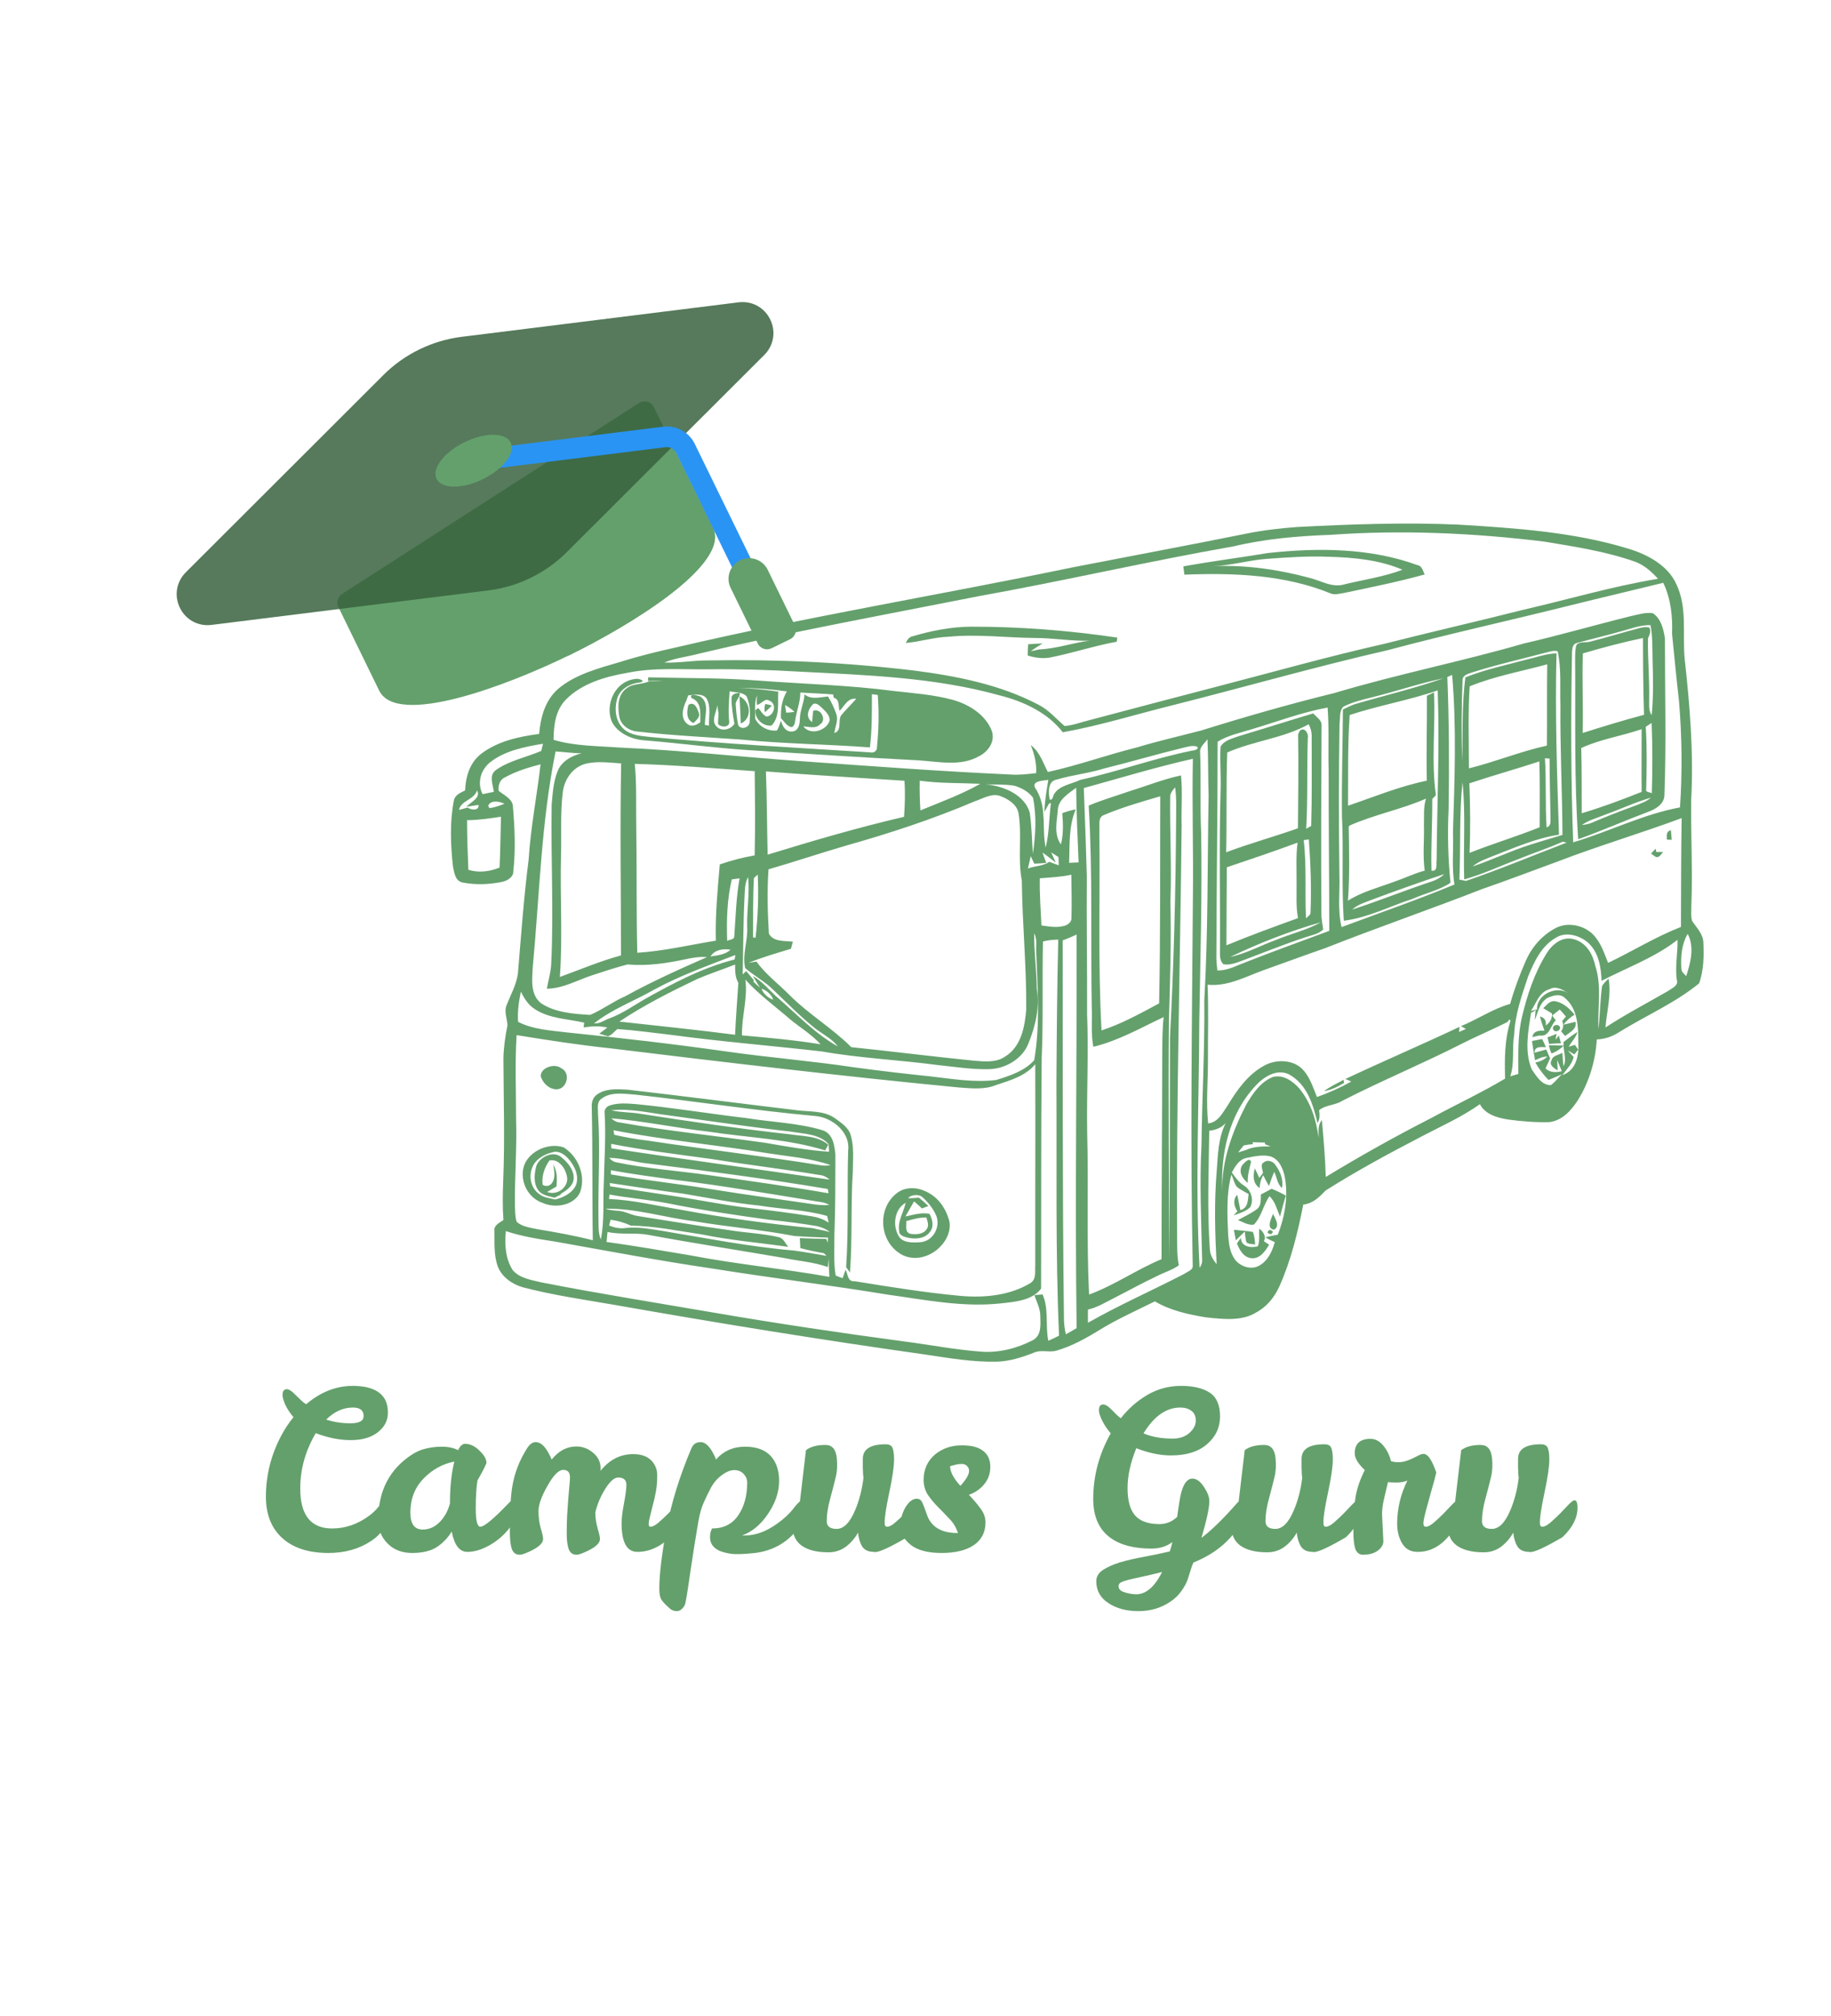 <svg width="268" height="295" viewBox="0 0 268 295" fill="none" xmlns="http://www.w3.org/2000/svg">
<path d="M213.463 76.77C205.585 76.426 197.696 76.713 189.83 77.121C187.365 77.306 184.905 77.587 182.492 78.076C173.99 79.79 165.458 81.375 156.941 83.035C137.632 87.053 118.119 90.244 98.932 94.745C96.178 95.352 93.444 96.023 90.766 96.87C87.624 97.791 84.274 98.665 81.776 100.736C79.758 102.453 79.123 104.99 78.912 107.403C75.927 107.78 72.812 108.489 70.451 110.29C68.736 111.61 68.152 113.698 68.079 115.668C67.395 116.002 66.589 116.346 66.435 117.122C65.817 120.317 65.946 123.586 66.301 126.804C66.49 127.675 66.612 129 67.816 129.162C69.653 129.51 71.581 129.429 73.407 129.071C74.22 128.916 75.143 128.386 75.129 127.54C75.484 124.402 75.347 121.238 75.081 118.1C75.081 116.926 73.817 116.403 72.989 115.732C72.901 114.99 73.1 114.123 73.898 113.765C75.509 112.871 77.319 112.311 79.123 111.849C78.572 116.508 77.671 121.133 77.372 125.823C76.665 131.325 76.278 136.861 75.812 142.387C75.624 144.044 74.752 145.535 74.153 147.087C73.739 148.065 74.26 149.08 74.271 150.072C73.954 151.651 73.72 153.25 73.684 154.859C73.703 160.814 73.902 166.768 73.655 172.719C73.58 174.659 73.544 176.599 73.684 178.535C73.111 178.94 72.265 179.298 72.369 180.097C72.405 181.862 72.246 183.704 72.886 185.397C73.477 186.855 74.922 187.924 76.522 188.376C80.948 189.54 85.504 190.184 90.023 190.964C105.127 193.629 120.277 196.082 135.482 198.227C138.91 198.74 142.358 199.337 145.846 199.266C147.759 199.226 149.574 198.629 151.314 197.954C152.367 197.455 153.572 197.967 154.662 197.64C156.927 196.976 158.974 195.832 160.932 194.624C163.511 193.039 166.312 191.787 169.039 190.437C171.274 191.773 173.931 192.357 176.525 192.779C179 193.035 181.793 193.393 183.962 192.006C185.507 191.153 186.575 189.753 187.255 188.255C188.98 184.416 189.948 180.344 190.757 176.275C192.206 176.113 193.129 175.152 194.024 174.217C198.59 171.329 203.383 168.745 208.212 166.235C211.054 164.751 214.021 163.421 216.614 161.579C217.346 163.064 219.201 163.604 220.83 163.84C222.8 164.103 224.795 164.262 226.783 164.208C228.741 163.965 230.045 162.396 230.984 160.949C232.639 158.253 233.537 155.186 233.718 152.106C234.915 152.066 236.031 151.668 236.995 151.034C240.886 148.628 245.195 146.776 248.708 143.888C249.359 141.999 249.421 139.941 249.322 137.968C249.303 136.716 248.357 135.782 247.677 134.783C247.456 134.071 247.567 133.309 247.556 132.576C247.77 127.401 247.467 122.223 247.537 117.044C247.907 110.162 247.341 103.273 246.584 96.428C246.236 92.778 247.016 88.942 245.361 85.481C244.134 82.748 241.156 81.122 238.204 80.252C230.234 77.833 221.783 77.283 213.463 76.77ZM226.033 79.257C230.47 79.995 234.96 80.677 239.19 82.154C240.624 82.633 241.714 83.649 242.682 84.695C236.042 85.791 229.613 87.701 223.08 89.205C216.26 90.922 209.398 92.495 202.581 94.222C194.319 96.084 186.19 98.385 178.006 100.507C171.725 102.15 165.443 103.783 159.177 105.459C158.068 105.743 156.978 106.154 155.818 106.242C154.554 105.159 153.483 103.854 151.924 103.088C146.367 100.173 139.993 98.921 133.708 98.115C123.761 96.931 113.707 96.459 103.675 96.644C101.522 96.631 99.389 97.029 97.235 96.958C98.754 96.303 100.45 96.138 102.046 95.72C115.677 92.468 129.5 89.971 143.263 87.242C155.737 85.002 168.074 82.138 180.559 79.951C185.193 78.845 189.985 78.437 194.759 78.265C205.182 77.522 215.679 77.988 226.033 79.257ZM243.447 85.285C244.559 87.626 244.836 90.207 244.733 92.734C245.061 95.996 245.368 99.259 245.745 102.514C246.188 107.713 246.248 112.952 245.897 118.151C240.439 119.166 235.529 121.697 230.263 123.262C229.927 113.954 229.912 104.64 230.097 95.332C230.153 94.876 230.167 94.262 230.755 94.107C232.964 93.496 235.207 92.984 237.409 92.346C238.776 91.985 240.121 91.439 241.577 91.479C241.906 93.129 241.843 94.809 241.88 96.479C241.969 99.201 242.017 101.937 241.755 104.656C241.237 103.928 241.415 103.044 241.385 102.224C241.444 99.279 241.156 96.337 241.215 93.392C241.444 92.899 241.71 92.366 241.407 91.84C240.949 91.709 240.469 91.786 240.018 91.901C237.613 92.528 235.237 93.254 232.828 93.878C232.151 94.104 231.268 93.81 230.751 94.364C230.537 95.045 230.555 95.76 230.548 96.459C230.618 105.243 230.396 114.038 230.995 122.81C234.45 121.582 237.794 120.101 241.226 118.809C242.364 118.411 243.584 117.625 243.617 116.4C243.901 108.742 243.687 101.08 243.691 93.419C243.495 92.107 243.148 90.548 241.91 89.725C240.79 89.576 239.667 89.964 238.581 90.19C233.389 91.476 228.264 92.97 223.047 94.165C213.899 96.813 204.499 98.668 195.376 101.398C188.781 103.017 182.263 104.886 175.8 106.903C172.645 107.726 169.456 108.448 166.338 109.393C161.981 110.479 157.769 112.011 153.372 112.969C152.648 111.603 152.201 110.037 150.871 109.032C151.392 110.351 151.757 111.724 151.658 113.138C150.457 113.269 149.249 113.431 148.033 113.347C137.705 112.881 127.4 112.105 117.092 111.377C108.323 110.753 99.589 109.781 90.803 109.4C87.529 109.16 84.181 109.201 81.025 108.266C81.047 106.219 81.265 103.982 82.825 102.379C85.101 100.065 88.482 99.029 91.745 98.476C95.68 97.646 99.737 97.997 103.734 97.943C108.175 97.892 112.618 98.021 117.048 98.29C126.827 98.793 136.768 99.114 146.208 101.732C149.818 102.626 153.368 104.299 155.556 107.16C161.01 106.181 166.286 104.525 171.647 103.199C182.152 100.551 192.549 97.562 203.124 95.143C212.029 92.764 221.056 90.787 230.005 88.547C234.479 87.434 238.972 86.388 243.447 85.285ZM240.48 93.365C240.487 97.11 240.509 100.858 240.635 104.603C237.609 105.402 234.623 106.32 231.649 107.264C231.749 103.385 231.545 99.502 231.679 95.619C234.579 94.768 237.509 93.986 240.48 93.365ZM227.995 95.315C228.553 97.916 228.309 100.585 228.394 103.216C228.342 109.542 228.663 115.857 228.693 122.179C226.753 122.759 224.806 123.323 222.892 123.974C220.416 124.854 218.033 125.944 215.547 126.801C216.418 126.028 217.582 125.667 218.665 125.219C221.754 124.021 224.858 122.648 228.187 122.145C227.899 113.303 227.599 104.451 227.821 95.608C226.317 95.645 224.913 96.189 223.468 96.509C220.461 97.329 217.372 97.96 214.493 99.124C213.932 103.182 214.139 107.281 214.006 111.36C213.906 107.413 213.913 103.462 214.072 99.519C214.05 98.904 214.737 98.635 215.269 98.469C218.913 97.285 222.678 96.465 226.38 95.467C226.901 95.359 227.463 95.126 227.995 95.315ZM226.465 97.218C226.402 101.182 226.461 105.146 226.421 109.11C222.526 109.96 218.865 111.488 215.007 112.439C215 108.442 214.856 104.43 215.111 100.436C218.739 98.952 222.667 98.243 226.465 97.218ZM212.546 98.763C213.208 106.421 212.905 114.116 212.668 121.788C212.779 124.335 212.446 126.916 212.89 129.436C207.458 131.682 201.883 133.612 196.362 135.667C195.742 133.096 196.144 130.458 196.041 127.854C195.952 120.543 195.945 113.232 196.06 105.922C196.193 105.092 195.978 104.086 196.632 103.412C197.896 102.761 199.318 102.416 200.708 102.069C204.251 101.205 207.691 100.008 211.271 99.265C207.019 100.743 202.6 101.789 198.269 103.057C197.678 103.263 197.127 103.56 196.562 103.82C196.525 109.015 196.362 114.211 196.418 119.406C196.677 124.514 196.337 129.631 196.691 134.736C200.261 134.29 203.427 132.607 206.79 131.527C208.607 130.711 210.665 130.283 212.306 129.183C211.94 125.603 211.859 122 212.029 118.407C212.129 111.964 212.103 105.517 211.844 99.076L212.546 98.763ZM210.433 101.033C210.725 109.299 210.344 117.564 210.278 125.829C210.17 126.362 210.503 127.594 209.527 127.408C209.424 123.913 209.664 120.418 209.635 116.923C209.771 116.781 210.037 116.501 210.17 116.36C209.465 111.38 210.13 106.336 209.893 101.333C209.635 101.451 209.114 101.688 208.855 101.809C208.888 105.952 208.744 110.098 208.84 114.244C204.861 115.051 201.122 116.613 197.308 117.905C197.342 113.482 197.242 109.046 197.549 104.633C201.768 103.233 206.228 102.484 210.433 101.033ZM194.471 112.662C194.46 120.516 194.559 128.366 194.563 136.217C190.129 137.87 185.666 139.466 181.276 141.22C180.304 141.648 179.285 142.026 178.183 142.019C178.124 141.463 178.062 140.903 178.039 140.343C178.054 129.743 178.228 119.139 178.22 108.54C179.709 107.608 181.494 107.254 183.175 106.725C186.878 105.635 190.488 104.242 194.316 103.54C194.552 106.576 194.378 109.622 194.471 112.662ZM241.773 116.09C241.503 115.897 240.805 115.955 240.949 115.499C241.034 112.453 241.075 109.4 240.886 106.357C241.101 106.215 241.529 105.935 241.743 105.793C241.891 109.221 241.873 112.662 241.773 116.09ZM240.284 115.881C237.413 117.034 234.501 118.117 231.516 119.011C231.494 115.826 231.534 112.645 231.442 109.464C234.239 108.165 237.365 107.713 240.28 106.704C240.291 109.761 240.243 112.821 240.284 115.881ZM176.735 108.179C176.861 110.921 176.809 113.667 176.901 116.41C176.717 126.406 176.842 136.412 176.27 146.395C176.347 153.486 175.941 160.571 175.856 167.659C175.564 173.178 175.826 178.701 175.952 184.22C176 184.689 175.878 185.124 175.579 185.519C174.928 173.509 175.508 161.468 175.538 149.445C175.686 140.221 175.97 130.994 175.808 121.768C175.623 117.82 175.819 113.87 175.652 109.926C175.675 109.221 176.351 108.742 176.735 108.179ZM79.481 108.836C79.415 109.099 79.285 109.622 79.223 109.886C77.046 110.823 74.578 111.289 72.641 112.645C71.485 113.424 72.157 114.814 72.283 115.877C71.737 115.992 71.186 116.103 70.635 116.211C69.811 114.605 70.325 112.655 71.785 111.512C73.927 109.848 76.784 109.285 79.481 108.836ZM174.526 109.835C168.961 110.955 163.648 112.905 158.113 114.126C156.86 114.74 155.149 114.909 154.366 116.096C154.074 116.339 154.189 117.139 153.646 117.007C153.45 116.08 153.313 114.281 154.68 114.079C156.945 113.401 159.336 113.168 161.593 112.463C165.469 111.502 169.294 110.375 173.173 109.427C173.805 109.285 174.448 109.066 175.102 109.221C175.741 109.525 174.825 109.845 174.526 109.835ZM85.13 110.236C83.683 110.577 82.278 111.377 81.687 112.682C80.996 114.288 80.9 116.042 80.745 117.746C80.612 125.499 81.058 133.258 80.682 141.007C80.63 142.256 80.261 143.46 80.039 144.688C82.437 144.651 84.503 143.423 86.698 142.711C88.404 142.154 90.119 141.577 91.86 141.135C94.745 141.399 97.627 140.953 100.431 140.356C101.433 140.133 102.456 139.978 103.487 140.059C99.433 141.834 95.395 143.649 91.545 145.774C89.742 146.557 88.186 147.751 86.383 148.517C83.938 148.375 81.265 148.176 79.212 146.827C77.608 145.572 77.885 143.423 77.966 141.695C78.964 131.109 79.197 120.431 81.318 109.966C82.593 110.037 83.856 110.233 85.13 110.236ZM226.812 111.016C226.805 113.823 226.905 116.629 226.942 119.436C226.882 120.01 227.171 120.792 226.373 121.083C226.155 117.712 226.343 114.332 226.129 110.958C226.299 110.972 226.642 111.002 226.812 111.016ZM174.599 111.036C174.459 117.77 174.692 124.504 174.603 131.237C174.47 149.225 174.204 167.22 174.577 185.208C174.651 185.853 173.798 186.079 173.347 186.413C168.669 188.835 163.81 190.964 159.243 193.568C159.229 192.92 159.232 192.276 159.243 191.635C160.596 191.338 161.752 190.613 162.953 190.009C165.085 188.923 167.169 187.759 169.342 186.74C170.402 186.193 171.592 185.859 172.549 185.154C172.279 183.95 172.312 182.719 172.294 181.497C172.157 161.252 172.752 141.014 172.955 120.776C172.878 118.34 173.103 115.901 172.863 113.472C170.254 114.025 167.797 115.024 165.266 115.803C163.293 116.494 161.268 117.071 159.351 117.888C159.945 127.722 159.617 137.573 159.798 147.414C159.879 149.337 159.661 151.277 160.03 153.183C163.707 152.302 166.966 150.406 170.324 148.837C170.117 150.605 170.136 152.386 170.114 154.164C170.099 164.197 170.01 174.227 170.014 184.26C166.356 185.782 163.149 188.069 159.406 189.439C159.014 181.511 159.351 173.566 159.125 165.631C159.033 159.896 159.354 154.164 159.114 148.429C159.14 141.682 159.022 134.935 159.077 128.188C158.959 123.896 158.796 119.608 158.634 115.32C163.943 113.86 169.212 112.254 174.599 111.036ZM225.312 111.424C225.416 114.636 225.349 117.847 225.36 121.059C221.987 122.415 218.477 123.464 215.099 124.807C215.232 121.417 215.199 118.019 215.07 114.629C218.462 113.502 221.913 112.537 225.312 111.424ZM90.917 111.714C90.736 121.079 90.895 130.448 90.891 139.813C87.82 140.65 84.917 141.884 81.946 142.967C82.374 137.077 81.961 131.18 82.112 125.286C82.201 122.193 82.001 119.085 82.363 116.002C82.551 114.227 83.664 112.375 85.611 111.795C87.333 111.333 89.162 111.609 90.917 111.714ZM110.463 112.851C110.504 116.96 110.559 121.069 110.456 125.178C108.715 125.468 107.005 125.927 105.353 126.497C105.032 130.208 104.677 133.923 104.777 137.651C100.952 138.275 97.157 139.179 93.278 139.425C93.13 133.325 93.222 127.223 93.13 121.12C93.068 118.009 93.216 114.885 92.909 111.782C98.776 111.944 104.618 112.443 110.463 112.851ZM132.381 114.254C132.511 116.012 132.451 117.773 132.322 119.531C125.579 121.096 118.954 123.046 112.358 125.067C112.258 121.005 112.263 116.947 112.107 112.891C118.858 113.421 125.624 113.809 132.381 114.254ZM153.439 114.126C153.184 115.682 152.91 117.233 152.87 118.809C153.036 118.505 153.372 117.901 153.538 117.598L153.827 117.517C153.531 119.683 153.586 121.892 153.051 124.028C152.489 121.346 153.213 118.465 151.876 115.911C151.68 115.469 151.118 115.007 151.595 114.551C152.142 114.221 152.818 114.211 153.439 114.126ZM143.485 114.7C140.717 116.265 137.68 117.372 134.716 118.59C134.632 117.142 134.584 115.695 134.617 114.244C137.554 114.649 140.529 114.561 143.485 114.7ZM214.065 114.447C214.538 119.177 214.168 123.943 214.312 128.687C217.028 127.938 219.548 126.727 222.168 125.755C224.34 124.861 226.594 124.129 228.737 123.171C228.878 123.205 229.162 123.272 229.303 123.306C224.396 125.178 219.559 127.212 214.571 128.913C214.331 128.862 213.851 128.764 213.607 128.717C213.81 123.964 213.566 119.18 214.065 114.447ZM148.476 114.983C149.529 115.297 150.59 115.877 151.196 116.734C151.75 119.443 151.58 122.223 151.177 124.939C151.041 122.938 151.011 120.927 150.727 118.94C150.028 116.37 146.984 115.024 144.301 114.781C145.694 114.831 147.106 114.747 148.476 114.983ZM171.998 115.209C172.22 116.717 172.146 118.242 172.146 119.757C172.083 130.444 171.813 141.129 171.248 151.799C171.237 162.609 171.237 173.421 171.145 184.233C171.119 172.638 170.99 161.04 171.089 149.441C171.267 143.598 171.448 137.752 171.311 131.902C171.511 126.841 171.211 121.778 171.278 116.714C171.215 116.117 171.64 115.655 171.998 115.209ZM157.518 115.273C157.547 118.917 157.725 122.557 157.873 126.197C157.525 126.214 156.834 126.248 156.487 126.264C156.583 123.653 156.398 120.911 157.455 118.438C156.779 118.562 156.117 118.758 155.478 119.001C155.611 120.523 155.67 122.071 155.282 123.569C154.178 122.034 154.732 120.077 154.843 118.367C155.002 116.926 156.413 116.113 157.518 115.273ZM68.275 118.063C68.718 117.992 69.604 117.851 70.048 117.783C70.144 118.67 68.969 118.556 68.448 118.175C68.13 118.262 67.503 118.434 67.185 118.522C67.436 117.142 69.424 117.038 69.819 115.675C70.44 116.754 68.88 117.365 68.275 118.063ZM149.093 119.099C149.603 122.331 148.935 125.63 149.563 128.855C149.625 135.164 150.265 141.456 150.209 147.765C149.984 150.221 149.515 153.139 147.094 154.63C145.783 155.534 144.061 155.338 142.528 155.217C136.545 154.61 130.582 153.861 124.6 153.237C121.832 150.464 118.334 148.399 115.569 145.619C113.955 143.983 112.048 142.573 110.722 140.714C110.341 140.781 109.953 140.845 109.565 140.903C111.572 140.076 113.681 139.476 115.769 138.845C115.839 138.585 115.98 138.065 116.05 137.802C114.834 137.667 113.153 137.846 112.54 136.611C112.347 133.487 112.269 130.337 112.487 127.213C116.231 126.13 119.919 124.891 123.658 123.795C130.127 121.973 136.516 119.885 142.657 117.267C143.887 116.869 145.214 115.965 146.548 116.542C147.723 117.004 148.942 117.851 149.093 119.099ZM241.644 116.727C240.99 117.311 240.121 117.594 239.297 117.915C237.18 118.691 235.082 119.504 233.016 120.384C232.554 120.6 232.037 120.668 231.531 120.732C232.536 120 233.799 119.703 234.945 119.214C237.188 118.411 239.345 117.395 241.644 116.727ZM169.826 116.525C169.789 126.625 169.863 136.73 169.659 146.83C166.94 148.291 164.209 149.812 161.228 150.787C160.692 141.017 161.032 131.22 160.91 121.44C160.995 120.722 160.655 119.632 161.571 119.271C164.228 118.148 167.036 117.341 169.826 116.525ZM73.828 117.621C73.13 117.908 72.405 118.158 71.64 118.262C71.592 118.175 71.497 117.996 71.449 117.908C71.84 117.034 73.111 117.26 73.828 117.621ZM208.722 116.869C208.312 118.131 208.467 119.46 208.419 120.762C208.478 122.972 208.223 125.198 208.53 127.401C206.989 127.823 205.567 128.521 204.066 129.031C201.779 129.881 199.348 130.498 197.297 131.801C197.563 128.194 197.467 124.578 197.408 120.968L197.56 120.796C201.155 119.207 205.119 118.444 208.722 116.869ZM73.329 119.514C73.259 121.997 73.237 124.48 73.122 126.959C71.692 127.543 70.051 127.769 68.552 127.273C68.459 124.854 68.356 122.439 68.364 120.02C70.04 120.017 71.685 119.767 73.329 119.514ZM246.14 119.723C246.041 125.03 246.067 130.34 246.037 135.646C242.309 137.097 238.954 139.196 235.373 140.906C234.86 139.621 234.431 138.271 233.53 137.158C232.288 135.512 229.639 134.776 227.695 135.812C225.671 136.874 224.167 138.659 223.317 140.629C222.419 142.677 221.639 144.769 221.037 146.908C218.465 147.633 216.289 149.168 213.839 150.16C214.087 150.291 214.323 150.426 214.56 150.571C214.227 150.717 213.895 150.865 213.562 151.02C213.581 150.831 213.614 150.453 213.629 150.268C208.098 152.879 202.452 155.291 196.917 157.902C197.216 158.007 197.501 158.132 197.774 158.277C196.185 159.164 194.497 159.92 192.76 160.537C192.147 159.06 191.699 157.427 190.44 156.276C189.028 155.038 186.708 155.028 185.082 155.915C182.617 157.241 181.058 159.528 179.698 161.755C178.967 162.794 178.361 164.208 176.835 164.4C176.51 161.337 176.813 158.257 176.805 155.187C176.783 151.492 176.912 147.798 176.75 144.104C179.698 144.394 182.314 142.92 184.949 141.972C187.949 140.913 190.924 139.796 193.935 138.76C201.546 135.751 209.317 133.079 216.943 130.1C220.664 128.808 224.337 127.415 228.028 126.059C233.988 123.768 240.147 121.943 246.14 119.723ZM154.931 125.428C154.943 125.728 154.961 126.329 154.972 126.629C154.503 126.467 154.037 126.291 153.575 126.109C152.692 126.764 151.473 126.696 150.453 127.094C150.59 126.487 150.741 125.883 150.867 125.276C151.03 125.651 151.203 126.022 151.392 126.386C151.975 126.369 152.556 126.332 153.136 126.271C152.958 125.769 152.748 125.276 152.589 124.767C153.269 125.212 153.875 125.745 154.529 126.217C154.3 125.728 154.078 125.236 153.86 124.74C154.226 124.959 154.577 125.195 154.931 125.428ZM211.397 127.911C210.898 128.397 210.27 128.761 209.583 128.984C205.663 130.279 201.846 131.828 197.922 133.103C198.727 132.357 199.843 132.043 200.867 131.639C204.351 130.336 207.865 129.088 211.397 127.911ZM156.808 128.002C156.82 130.097 156.901 132.195 156.823 134.287C156.893 134.877 156.358 135.316 155.792 135.481C154.699 135.798 153.542 135.579 152.434 135.427C152.33 133.126 152.145 130.826 152.197 128.525C153.742 128.4 155.294 128.339 156.808 128.002ZM110.907 127.982C111.058 131.062 110.936 134.159 110.593 137.222L110.227 137.178C110.234 134.284 110.193 131.386 110.348 128.498C110.489 128.37 110.766 128.113 110.907 127.982ZM109.495 128.343C109.743 130.751 109.302 133.167 109.358 135.582C109.503 137.627 108.608 139.624 109.067 141.665C110.378 142.799 111.967 143.629 113.189 144.853C115.236 146.807 117.213 148.827 119.453 150.605C120.554 151.405 121.821 152.059 122.638 153.139C119.327 151.273 116.759 148.551 113.966 146.118C112.68 145.035 111.693 143.669 110.179 142.819C110.445 143.247 110.977 144.104 111.243 144.533C110.907 144.249 110.577 143.952 110.264 143.645L110.348 143.453C109.979 142.998 109.595 142.549 109.214 142.1C109.089 142.225 108.834 142.475 108.704 142.6C108.793 138.808 108.785 135.012 108.974 131.224C109.037 130.252 109.003 129.237 109.495 128.343ZM107.473 137.067C107.43 137.529 106.768 137.478 106.435 137.688C106.332 134.685 106.413 131.632 107.108 128.687C107.392 128.646 107.965 128.569 108.25 128.532C107.744 131.352 107.674 134.219 107.473 137.067ZM246.809 142.842C246.51 142.512 246.078 142.205 246.096 141.729C245.993 140.009 246.122 138.207 247.023 136.655C248.047 138.599 247.445 140.872 246.809 142.842ZM232.395 137.903C234.025 139.357 234.339 141.55 234.42 143.527C238.152 141.591 242.253 140.113 245.531 137.529C245.582 139.482 245.158 141.432 245.427 143.386C245.734 144.222 244.729 144.603 244.145 145.022C241.086 146.786 237.938 148.429 234.989 150.355C235.174 147.98 235.88 145.592 235.444 143.21C235.104 143.564 234.682 143.888 234.49 144.337C234.195 146.408 234.206 148.507 233.966 150.585C233.807 147.515 234.487 144.377 233.507 141.365C233.156 139.729 232.244 137.947 230.348 137.438C228.604 136.942 227.086 138.305 226.328 139.59C224.581 142.428 223.542 145.578 222.789 148.743C222.109 151.502 222.245 154.347 222.238 157.157C221.942 157.244 221.351 157.417 221.056 157.504C221.713 155.544 221.281 153.456 221.628 151.452C221.736 148.49 222.744 145.653 223.683 142.846C224.569 140.737 225.597 138.406 227.806 137.181C229.266 136.294 231.202 136.915 232.395 137.903ZM151.672 139.354C151.872 144.614 152.271 149.924 151.377 155.143C150.021 156.695 147.819 157.427 145.812 158.041C142.613 158.442 139.398 157.882 136.224 157.518C132.481 157.133 128.742 156.698 125.017 156.188C118.788 155.254 112.492 154.755 106.254 153.861C98.54 152.768 90.792 151.877 83.032 151.088C80.593 150.791 78.029 150.656 75.834 149.536C75.716 148.045 75.945 146.57 76.237 145.109C76.721 146.081 77.305 147.07 78.303 147.684C80.398 149.067 83.084 149.094 85.504 149.65C85.485 149.826 85.445 150.177 85.423 150.352C86.564 150.163 87.766 150.109 88.896 150.372C88.504 150.673 88.109 150.97 87.71 151.266C88.031 151.361 88.67 151.557 88.988 151.651C89.568 151.455 89.916 150.946 90.359 150.588C92.975 150.767 95.569 151.131 98.17 151.432C105.508 152.424 112.898 153.021 120.255 153.861C125.904 154.856 131.668 155.106 137.355 155.868C139.808 156.118 142.262 156.522 144.741 156.458C147.276 156.408 149.725 154.856 150.546 152.646C151.58 150.106 152.205 147.373 151.75 144.661C151.724 141.965 151.344 139.28 151.366 136.588C151.854 137.445 151.599 138.433 151.672 139.354ZM157.584 194.354C157.067 194.665 156.546 194.965 156.007 195.255C155.789 194.398 155.722 193.521 155.726 192.647C155.497 174.302 155.56 155.959 155.545 137.613C156.236 137.357 156.916 137.077 157.577 136.763C157.64 155.959 157.322 175.158 157.584 194.354ZM154.894 137.499C154.724 144.516 154.669 151.533 154.625 158.553C154.699 170.854 154.473 183.161 155.009 195.457C154.495 195.721 153.974 195.974 153.439 196.203C152.98 193.97 153.546 191.564 152.6 189.422C152.304 189.449 151.709 189.5 151.414 189.523C151.728 190.552 152.293 191.534 152.267 192.634C152.293 193.818 152.478 195.403 151.185 196.112C148.909 197.293 146.267 197.991 143.636 197.799C139.797 197.519 136.024 196.77 132.215 196.284C122.945 195.046 113.696 193.669 104.489 192.087C96.083 190.643 87.654 189.307 79.29 187.671C77.781 187.307 76.015 187.057 75.025 185.839C73.957 184.132 73.854 182.074 74.039 180.158C76.334 180.914 78.728 181.312 81.125 181.666C88.834 183.036 96.522 184.5 104.274 185.637C112.809 187.003 121.404 188.052 129.931 189.452C135.418 190.211 140.957 191.348 146.533 190.728C148.606 190.502 151.103 190.296 152.382 188.575C152.415 177.328 152.363 166.08 152.471 154.832C152.718 149.148 152.526 143.457 152.659 137.772C153.387 137.583 154.141 137.512 154.894 137.499ZM106.924 138.98C106.162 139.702 105.02 139.803 103.994 139.965C104.57 139.01 105.834 138.777 106.924 138.98ZM107.64 139.752C107.61 139.918 107.555 140.245 107.526 140.407C102.781 141.615 98.51 143.895 94.343 146.226C92.676 147.198 91.094 148.325 89.246 149.009C88.474 149.259 87.839 149.836 86.96 149.755C89.572 147.68 92.816 146.489 95.728 144.833C99.504 142.775 103.602 141.304 107.64 139.752ZM107.596 141.149C107.596 142.06 107.581 142.998 108.072 143.824C107.91 146.354 107.703 148.888 107.592 151.422C101.958 150.693 96.304 150.119 90.655 149.495C94.235 147.1 98.133 145.14 102.061 143.261C103.871 142.488 105.759 141.871 107.596 141.149ZM115.769 149.262C117.229 150.44 118.862 151.438 120.107 152.818C116.298 152.197 112.447 151.857 108.6 151.513C108.541 148.777 109.466 146.091 109.095 143.355C111.08 145.545 113.522 147.316 115.769 149.262ZM229.491 145.312C227.607 144.148 224.85 145.69 224.969 147.728C224.673 147.792 224.374 147.856 224.078 147.926C224.891 146.817 225.216 145.221 226.797 144.755C227.743 144.216 228.712 144.823 229.491 145.312ZM113.16 146.294C112.436 146.074 111.682 145.352 111.457 144.695C112.166 144.857 113.001 145.629 113.16 146.294ZM229.022 146.017C230.976 147.65 231.006 150.271 231.01 152.508C231.128 154.299 230.792 156.607 228.674 157.332C229.303 156.489 230.097 155.709 230.334 154.68C230.116 154.438 229.683 153.959 229.465 153.719C229.713 153.864 230.2 154.154 230.444 154.299C230.581 154.121 230.855 153.77 230.991 153.594C230.836 153.361 230.681 153.129 230.522 152.899L229.613 153.186C229.994 152.44 230.685 151.843 230.88 151.02C230.171 151.455 229.513 151.961 228.87 152.474C228.715 153.662 229.388 154.896 228.863 156.037C228.756 155.386 228.723 154.728 228.682 154.07C228.135 154.387 227.259 154.461 227.101 155.143C226.694 155.871 227.426 156.28 227.991 156.641C227.976 156.259 227.939 155.494 227.921 155.109C228.146 155.659 228.372 156.209 228.597 156.755C227.74 156.958 226.857 156.985 226.214 156.347C226.439 155.861 226.665 155.375 226.886 154.886C226.698 154.451 226.513 154.016 226.328 153.581C225.756 153.743 225.186 153.898 224.606 154.05C224.618 153.071 225.526 153.226 226.269 153.247C226.11 152.835 225.926 152.437 225.711 152.049C225.216 152.133 224.728 152.252 224.233 152.336C224.359 153.28 224.525 154.218 224.684 155.156C225.249 154.89 225.818 154.596 226.48 154.616C226.014 155.089 225.401 155.365 224.725 155.48C225.249 156.401 225.889 157.265 226.65 158.041C227.311 157.774 227.969 157.497 228.615 157.207C228.072 157.734 227.61 158.334 227.001 158.796C225.619 158.83 224.854 157.403 224.189 156.479C223.106 153.83 223.675 150.949 224.089 148.233C224.259 148.132 224.599 147.927 224.769 147.825C224.736 148.186 224.673 148.912 224.64 149.273C225.116 148.159 225.312 146.796 226.45 146.058C227.219 145.697 228.327 145.342 229.022 146.017ZM116.102 148.979C116.371 149.215 116.371 149.215 116.102 148.979ZM221.096 149.367C220.213 152.093 220.217 155.014 220.298 157.842C216.792 159.937 213.045 161.671 209.446 163.631C204.192 166.313 199.056 169.187 194.05 172.233C193.976 169.457 193.721 166.687 193.488 163.921C192.823 164.66 193.037 165.604 193.004 166.485C192.656 163.928 191.881 161.323 190.144 159.248C189.235 158.233 187.801 157.177 186.275 157.616C184.45 158.371 183.364 160.044 182.436 161.59C180.382 165.581 178.76 169.895 178.908 174.362C178.627 168.91 179.846 163.064 183.837 158.82C184.967 157.599 186.859 156.361 188.651 157.211C191.356 158.682 192.22 161.725 192.838 164.346C193.211 163.769 193.159 163.104 193.074 162.467C193.994 161.681 195.428 161.758 196.451 161.097C202.215 158.138 208.249 155.652 214.017 152.707C216.186 151.6 218.458 150.669 220.627 149.566C220.701 149.472 220.852 149.279 220.926 149.182L221.096 149.367ZM89.284 153.402C106.265 155.473 123.259 157.487 140.295 159.134C142.125 159.258 144.061 159.498 145.786 158.786C147.878 158.101 150.135 157.437 151.525 155.733C151.565 165.554 151.51 175.371 151.528 185.191C151.462 186.052 151.721 187.152 150.849 187.745C147.885 189.557 144.168 189.942 140.687 189.645C135.474 189.162 130.305 188.339 125.151 187.496C123.997 187.607 124.149 186.467 123.757 185.816C123.654 186.123 123.44 186.737 123.336 187.044C122.988 186.926 122.649 186.797 122.313 186.652C121.991 184.716 122.15 182.756 122.124 180.809C122.283 176.859 122.268 172.905 122.276 168.954C122.143 167.632 121.932 165.83 120.303 165.368C116.723 164.319 112.928 164.211 109.243 163.617C103.831 162.98 98.454 162.086 93.023 161.566C91.782 161.478 90.473 161.364 89.276 161.762C88.748 161.91 88.401 162.423 88.497 162.922C88.703 166.303 88.452 169.683 88.379 173.063C88.234 175.833 88.49 178.633 87.943 181.373C87.499 180.34 87.64 179.207 87.595 178.124C87.532 173.06 87.876 167.996 87.525 162.939C87.554 162.227 87.3 161.313 88.002 160.807C89.383 159.714 91.376 160.071 93.041 160.19C101.795 161.154 110.496 162.511 119.271 163.307C121.932 163.509 124.478 165.803 124.145 168.337C123.968 174.035 124.226 179.746 123.846 185.441C124.034 185.698 124.22 185.954 124.408 186.207C124.781 181.268 124.511 176.305 124.828 171.36C124.839 169.612 125.025 167.831 124.522 166.12C124.204 165.007 123.125 164.299 122.187 163.624C120.524 162.443 118.304 162.727 116.346 162.433C108.187 161.458 100.04 160.399 91.874 159.461C90.378 159.373 88.645 159.252 87.395 160.163C86.79 160.574 86.575 161.283 86.612 161.947C86.76 168.465 86.657 174.98 86.768 181.494C84.1 180.813 81.38 180.327 78.653 179.875C77.608 179.652 76.425 179.517 75.627 178.802C75.372 178.036 75.409 177.22 75.369 176.43C75.32 172.159 75.683 167.888 75.535 163.617C75.538 159.569 75.361 155.521 75.616 151.476C80.157 152.211 84.702 152.92 89.284 153.402ZM97.786 163.206C103.757 164.022 109.713 164.919 115.706 165.591C117.62 165.931 119.94 165.911 121.271 167.423C121.304 167.794 121.33 168.168 121.352 168.543C118.215 168.327 115.122 167.774 112.034 167.241C104.961 166.225 97.837 165.527 90.809 164.272C90.281 164.238 89.83 164.009 89.491 163.644C94.283 164.063 98.994 165.061 103.771 165.611C109.447 166.485 115.3 166.647 120.779 168.347C120.931 168.07 121.083 167.79 121.23 167.514C119.704 166.191 117.49 166.289 115.551 165.982C108.264 165.186 101.015 164.12 93.781 162.996C92.358 162.743 90.88 162.811 89.476 162.474C92.269 162.173 95.032 162.868 97.786 163.206ZM179.407 164.349C178.287 166.542 178.272 169.025 178.084 171.397C177.711 175.927 177.825 180.475 178.084 185.006C177.563 184.382 177.142 183.667 177.086 182.87C176.676 177.078 176.927 171.269 176.994 165.469C177.936 165.368 178.797 165.027 179.407 164.349ZM112.624 168.799C115.625 169.271 118.721 169.494 121.578 170.503C121.164 170.577 120.75 170.594 120.333 170.557C111.871 169.194 103.343 168.205 94.867 166.92C93.197 166.724 91.538 166.444 89.905 166.056C89.878 165.891 89.819 165.56 89.794 165.395C97.339 166.866 105.035 167.551 112.624 168.799ZM185.159 167.2L185.148 167.439C185.355 167.524 185.762 167.689 185.969 167.77C184.742 167.753 183.482 167.763 182.366 168.29C181.989 168.415 181.609 168.533 181.224 168.641C181.487 168.29 181.771 167.959 182.041 167.615C182.484 167.527 182.931 167.466 183.382 167.436L183.338 167.149C183.948 167.166 184.554 167.183 185.159 167.2ZM104.141 169.602C109.436 170.466 114.775 171.083 120.066 171.964C120.61 172.014 121.053 172.294 121.437 172.625C110.792 171.073 100.113 169.663 89.476 168.04C89.472 167.875 89.461 167.551 89.453 167.389C94.309 168.334 99.234 168.934 104.141 169.602ZM185.954 169.221C187.221 169.636 187.727 170.921 188.012 172.014C188.6 174.915 188.101 177.918 187.033 180.678C186.419 180.786 185.81 180.917 185.2 181.062C185.644 181.335 186.113 181.561 186.589 181.774C186.213 183.086 185.618 184.49 184.284 185.222C183.105 185.89 181.527 185.313 180.781 184.348C180.005 183.306 179.868 182.01 179.765 180.789C179.643 177.824 179.455 174.818 180.234 171.906C180.537 172.47 180.618 173.134 181.018 173.657C181.527 174.102 182.174 174.382 182.758 174.733C182.628 175.61 182.717 176.778 181.55 177.081C181.38 176.336 181.265 175.58 181.084 174.841C180.43 175.536 180.615 176.538 181.114 177.263C180.977 177.409 180.696 177.702 180.559 177.85C181.417 177.55 182.348 177.29 182.991 176.656C183.567 175.58 183.135 174.143 182.056 173.478C181.287 172.996 180.8 172.267 180.297 171.572C180.781 170.722 181.317 169.683 182.447 169.443C183.589 169.224 184.801 168.931 185.954 169.221ZM94.811 170.263C103.616 171.366 112.417 172.527 121.159 173.994C121.189 174.153 121.248 174.467 121.274 174.622C115.481 173.613 109.646 172.804 103.82 171.974C99.29 171.326 94.693 171.026 90.215 170.088C89.775 170.017 89.435 169.747 89.165 169.433C91.086 169.45 92.912 170.074 94.811 170.263ZM98.561 172.625C105.748 173.495 112.876 174.737 120.015 175.887C120.502 175.941 120.968 176.079 121.374 176.329C120.41 176.423 119.445 176.289 118.493 176.143C113.874 175.462 109.243 174.845 104.637 174.102C99.578 173.252 94.461 172.743 89.41 171.856C89.413 171.704 89.421 171.397 89.424 171.245C92.45 171.808 95.506 172.21 98.561 172.625ZM100.051 174.686C103.734 175.3 107.397 176.056 111.125 176.417C114.431 176.963 117.845 177.017 121.071 177.945C121.141 178.269 121.215 178.596 121.293 178.927C120.551 178.411 119.656 178.117 118.74 177.979C115.846 177.52 112.939 177.139 110.023 176.822C105.91 176.349 101.872 175.486 97.778 174.895C94.948 174.48 92.121 174.038 89.295 173.596C89.284 173.478 89.258 173.242 89.243 173.121C92.845 173.654 96.441 174.21 100.051 174.686ZM97.808 176.103C102.696 177.088 107.637 177.817 112.588 178.495C114.937 178.738 117.277 179.035 119.601 179.429C120.277 179.612 120.935 179.848 121.449 180.296C121.271 180.249 120.916 180.151 120.739 180.104C120.136 179.979 119.526 179.865 118.928 179.723C112.417 179.082 105.937 178.198 99.515 177.004C96.067 176.44 92.657 175.607 89.14 175.455C89.165 175.236 89.187 175.017 89.21 174.801C92.059 175.33 94.963 175.543 97.808 176.103ZM101.566 178.704C106.454 179.544 111.421 179.935 116.287 180.877C117.92 180.985 119.556 181.066 121.193 181.109C121.182 181.295 121.164 181.663 121.153 181.845C121.097 181.71 120.99 181.433 120.938 181.295C119.649 181.305 118.359 181.214 117.07 181.177C117.084 181.545 117.121 182.273 117.14 182.641C118.275 182.948 119.431 183.191 120.594 183.39C120.694 183.488 120.887 183.683 120.986 183.781C119.413 183.508 117.838 183.225 116.253 183.005C109.791 182.459 103.446 181.201 97.073 180.145C95.255 179.861 93.41 179.493 91.56 179.703C90.733 179.821 89.905 179.652 89.151 179.332C89.229 179.048 89.302 178.768 89.376 178.491C90.407 178.63 91.408 178.913 92.328 179.355C95.809 179.392 99.238 180.134 102.666 180.63C106.857 181.494 111.139 181.858 115.373 182.459C114.942 181.97 114.701 181.184 113.936 181.032C111.545 180.482 109.063 180.408 106.639 179.999C102.19 179.392 97.771 178.633 93.337 177.945C92.573 177.827 91.882 177.476 91.139 177.28C90.314 177.112 89.428 177.193 88.641 176.876C93.034 176.801 97.246 178.174 101.566 178.704ZM95.037 180.732C101.598 181.946 108.202 182.962 114.779 184.095C116.907 184.547 119.128 184.675 121.17 185.421C121.197 185.111 121.245 184.49 121.271 184.179C121.304 185.07 121.334 185.961 121.396 186.851C114.66 185.654 107.822 185.006 101.103 183.717C97.003 183.022 92.901 182.314 88.778 181.74C88.811 181.373 88.885 180.64 88.922 180.276C90.932 180.742 93.023 180.32 95.037 180.732Z" fill="#64A06C"/>
<path d="M207.482 82.701C200.566 80.171 192.888 80.127 185.583 80.93C181.463 81.611 177.31 82.137 173.205 82.883C173.253 83.284 173.301 83.689 173.356 84.094C180.587 83.804 188.092 84.101 194.791 86.854C195.385 87.09 196.028 86.877 196.631 86.79C200.617 85.95 204.623 85.153 208.536 84.06C208.244 83.581 208.199 82.829 207.482 82.701ZM205.273 83.376C202.583 84.401 199.671 84.813 196.867 85.491C195.012 86.085 193.368 84.965 191.642 84.556C187.109 83.335 182.383 82.654 177.646 82.846C180.244 82.741 182.734 81.992 185.317 81.79C188.395 81.561 191.484 81.348 194.572 81.48C198.197 81.581 201.977 81.942 205.273 83.376Z" fill="#64A06C"/>
<path d="M163.539 93.304C156.471 92.262 149.314 91.698 142.149 91.705C139.245 91.729 136.378 92.279 133.625 93.098C133.059 93.193 132.776 93.641 132.59 94.094C134.686 93.905 136.695 93.25 138.809 93.179C143.003 92.771 147.204 93.311 151.401 93.358C154.091 93.348 156.752 93.837 159.445 93.76C156.962 94.077 154.597 94.94 152.074 95.035C151.682 95.136 151.287 95.227 150.888 95.301C151.42 94.876 152.022 94.529 152.606 94.161C151.9 94.188 151.191 94.218 150.489 94.279C150.448 94.829 150.429 95.382 150.429 95.932C151.56 96.28 152.787 96.442 153.958 96.165C157.151 95.51 160.243 94.492 163.454 93.908C163.476 93.756 163.521 93.456 163.539 93.304Z" fill="#64A06C"/>
<path d="M110.772 99.579C105.481 99.181 100.172 99.255 94.869 99.117C94.869 99.249 94.863 99.512 94.858 99.643C95.609 99.643 96.351 99.64 97.094 99.68C96.399 99.707 95.701 99.701 94.999 99.701C93.972 100.2 92.653 99.981 91.74 100.706C90.347 101.681 90.406 103.482 90.654 104.909C90.894 106.124 92.087 106.991 93.41 107.065C98.417 107.632 103.46 107.868 108.485 108.229C114.745 108.857 121.055 108.9 127.326 109.373C127.64 106.789 127.621 104.177 127.618 101.583C127.832 101.613 128.261 101.671 128.475 101.701C128.675 104.242 128.611 106.805 128.357 109.342C128.42 109.825 127.914 110.236 127.385 110.098C116.659 109.42 105.918 108.847 95.218 107.851C93.868 107.696 92.365 107.622 91.326 106.708C90.029 105.544 89.903 103.671 90.358 102.15C90.817 100.77 92.291 99.994 93.79 99.846C94.526 99.603 93.465 99.302 93.166 99.34C89.963 99.576 88.507 103.172 89.564 105.638C90.439 107.318 92.472 108.233 94.438 108.347C99.888 108.796 105.3 109.545 110.766 109.848C118.643 110.344 126.516 110.864 134.398 111.262C137.343 111.451 140.605 112.2 143.284 110.668C144.71 109.977 145.69 108.425 145.165 106.954C144.289 104.646 141.899 103.084 139.416 102.403C136.633 101.651 133.722 101.441 130.854 101.121C124.2 100.244 117.464 100.092 110.772 99.579ZM115.173 101.178C114.446 102.389 114.261 103.739 114.305 105.105C114.796 105.574 115.148 106.289 115.904 106.418C116.455 106.104 116.341 105.429 116.477 104.93C116.711 103.735 117.15 102.568 117.139 101.34C118.747 101.455 120.358 101.482 121.957 101.627C121.975 101.745 122.009 101.974 122.024 102.089C122.965 102.356 122.656 103.361 122.889 104.012C123.616 103.331 124.03 102.106 125.327 102.251C124.625 103.094 123.793 103.843 123.107 104.697C122.612 105.497 123.284 106.886 122.128 107.278C122.216 106.384 122.685 105.513 122.449 104.609C122.131 103.678 121.72 102.764 121.185 101.917C120.032 102.028 118.72 102.43 117.757 101.61C117.693 102.858 117.065 104.015 117.072 105.27C117.058 105.969 116.884 106.991 115.927 107.048C114.925 107.116 114.505 106.191 114.309 105.466C114.128 105.945 113.994 106.441 113.728 106.89C112.372 107.062 111.113 106.286 110.54 105.2C110.532 104.056 110.389 102.872 110.795 101.769C110.795 102.227 110.721 102.69 110.795 103.148C111.43 103.064 111.933 102.106 112.576 102.514C113.747 102.946 113.373 104.683 112.218 104.866C111.645 104.643 111.39 104.032 110.987 103.621C110.884 103.688 110.677 103.827 110.573 103.894C110.414 105.071 111.616 106.357 112.937 106.171C114.212 104.815 113.803 102.858 113.91 101.209C111.988 100.939 110.064 100.73 108.12 100.659C110.481 100.672 112.842 100.854 115.173 101.178ZM109.262 101.88C109.835 103.081 109.816 104.461 109.72 105.743C109.605 106.498 108.456 106.853 108.049 106.104C107.85 105.156 107.758 104.184 107.695 103.219C107.554 102.538 108.334 102.089 108.283 101.428C107.739 101.394 107.022 101.566 107.081 102.194C107.052 103.449 107.296 104.69 107.492 105.925C106.989 106.714 105.733 107.102 104.956 106.387C103.966 105.507 104.905 104.225 104.986 103.179C105.05 103.614 105.104 104.046 105.174 104.481C105.138 104.974 105.093 105.47 105.109 105.965C105.582 106.498 106.786 106.461 106.734 105.628C106.568 104.14 106.69 102.649 106.79 101.161C107.61 101.344 108.659 101.259 109.262 101.88ZM103.398 102.184C104.119 103.412 103.705 104.856 103.778 106.181C103.63 106.158 103.331 106.111 103.18 106.087C103.121 104.731 103.907 102.868 102.489 101.914C102.126 101.789 100.83 101.418 101.206 102.14C102.785 102.737 102.463 104.434 102.508 105.689C101.994 106.057 101.303 106.431 100.685 106.003C99.511 105.179 99.921 103.594 100.456 102.538C100.523 102.342 100.66 101.954 100.727 101.759C101.62 101.691 102.766 101.408 103.398 102.184ZM120.313 103.59C120.859 104.13 121.566 104.744 121.399 105.561C120.848 106.947 118.617 107.659 117.571 106.286C118.41 106.347 119.393 106.691 120.028 105.992C121.055 105.402 120.146 103.574 119.035 104.009C118.957 104.559 118.901 105.109 118.876 105.662C117.804 104.97 118.292 103.712 119.053 103C119.603 102.825 119.958 103.3 120.313 103.59ZM116.286 104.174C115.89 104.225 115.487 104.282 115.084 104.292C115.007 103.921 114.952 103.55 114.914 103.175C115.42 103.449 115.879 103.789 116.286 104.174Z" fill="#64A06C"/>
<path d="M108.431 105.888C110.164 105.081 109.869 102.662 108.236 101.887C108.309 103.219 108.394 104.552 108.431 105.888Z" fill="#64A06C"/>
<path d="M112.958 103.246C112.652 103.148 112.341 103.074 112.023 103.017C111.875 103.408 111.857 103.809 111.964 104.221C112.311 103.911 112.655 103.594 112.958 103.246Z" fill="#64A06C"/>
<path d="M102.352 104.555C102.159 103.911 101.723 102.511 100.763 103.152C100.526 104.083 100.375 105.308 101.502 105.807C101.871 105.439 102.318 105.092 102.352 104.555Z" fill="#64A06C"/>
<path d="M193.436 106.228C193.536 105.425 192.697 104.953 192.213 104.396C188.559 105.486 184.93 106.647 181.276 107.74C180.327 108.091 179.137 108.36 178.649 109.278C178.512 111.414 178.738 113.556 178.653 115.691C178.427 123.562 178.612 131.439 178.564 139.31C178.542 139.931 178.572 140.612 179.056 141.098C179.843 141.26 180.619 141.004 181.346 140.757C184.594 139.55 187.798 138.227 191.101 137.148C191.984 136.834 193.033 136.699 193.676 136.004C193.562 135.198 193.384 134.398 193.414 133.582C193.333 124.466 193.396 115.347 193.436 106.228ZM191.988 107.942C191.984 112.25 192.043 116.565 191.914 120.866C191.733 120.971 191.367 121.173 191.186 121.278C191.437 116.838 191.267 112.392 191.422 107.952C191.552 107.345 190.92 106.269 190.222 106.971C190.17 107.092 190.059 107.342 190.004 107.463C190.081 112.044 190.015 116.626 189.978 121.207C186.501 122.435 182.92 123.42 179.473 124.719C179.591 119.851 179.444 114.976 179.628 110.115C183.464 108.418 187.875 108.03 191.541 105.989C191.877 106.596 192.025 107.264 191.988 107.942ZM191.574 122.837C191.836 126.409 191.962 129.992 191.818 133.568C191.814 133.939 191.374 134.121 191.156 134.395C190.975 130.579 191.267 126.743 190.82 122.941C191.009 122.914 191.385 122.864 191.574 122.837ZM189.922 123.309C189.667 125.259 189.793 127.222 189.778 129.179C189.808 130.903 189.66 132.64 189.989 134.351C186.475 135.626 182.954 136.901 179.51 138.332C179.514 134.526 179.551 130.721 179.565 126.915C183.031 125.751 186.497 124.574 189.922 123.309ZM193.347 134.955C191.312 136.095 188.962 136.631 186.796 137.532C184.546 138.338 182.44 139.536 180.068 140.032C184.317 138.008 188.762 136.257 193.347 134.955Z" fill="#64A06C"/>
<path d="M244.565 121.49C243.829 121.666 243.97 122.32 243.973 122.863C244.151 122.87 244.509 122.884 244.69 122.894C244.657 122.425 244.616 121.956 244.565 121.49Z" fill="#64A06C"/>
<path d="M242.337 124.193C242.112 124.429 241.883 124.665 241.657 124.901C241.875 125.073 242.101 125.235 242.333 125.391C242.899 125.573 243.124 124.969 243.438 124.679C243.187 124.682 242.684 124.685 242.437 124.685L242.337 124.193Z" fill="#64A06C"/>
<path d="M230.467 148.48C229.702 147.562 228.756 146.658 227.437 146.493C226.735 146.534 226.339 147.131 225.878 147.535C226.302 147.795 226.727 148.055 227.16 148.308C227.215 149.03 226.879 149.63 226.243 150.072C226.351 149.401 226.096 148.919 225.408 148.747C225.549 149.458 225.837 150.137 226.055 150.832C225.209 150.778 224.418 150.882 224.289 151.763C224.544 151.705 225.057 151.591 225.316 151.533C226.864 151.769 226.883 150.062 227.721 149.327C227.544 149.084 227.367 148.844 227.189 148.608C227.559 148.311 227.928 148.021 228.301 147.731C228.616 148.058 228.9 148.413 229.199 148.757C229.063 148.922 228.789 149.253 228.652 149.418C228.893 149.944 228.841 150.45 228.501 150.936C228.649 151.101 228.941 151.429 229.088 151.594C229.809 151.031 230.858 150.575 230.603 149.529C230.164 149.634 229.284 149.843 228.845 149.948C229.269 149.354 229.838 148.885 230.467 148.48Z" fill="#64A06C"/>
<path d="M228.192 150.761C228.454 150.423 228.384 150.167 227.989 149.995C226.862 149.907 227.242 151.375 228.192 150.761Z" fill="#64A06C"/>
<path d="M227.822 151.28C227.397 151.482 226.958 151.654 226.503 151.796C226.562 152.039 226.68 152.525 226.74 152.764C227.316 152.714 227.896 152.687 228.476 152.67C228.399 152.386 228.243 151.82 228.166 151.536C228.048 151.688 227.804 151.988 227.686 152.137C227.719 151.924 227.789 151.496 227.822 151.28Z" fill="#64A06C"/>
<path d="M228.883 153.01C228.155 152.983 227.424 152.969 226.696 152.966C226.807 153.371 226.892 153.786 227.106 154.164C227.786 153.907 228.396 153.513 228.883 153.01Z" fill="#64A06C"/>
<path d="M82.148 156.326C81.158 155.51 79.016 156.286 79.156 157.548C79.447 158.391 80.194 159.268 81.211 159.386C82.932 159.663 83.66 157.008 82.148 156.326Z" fill="#64A06C"/>
<path d="M196.729 158.472C196.71 158.358 196.677 158.132 196.659 158.017C195.69 158.54 194.674 159.012 193.799 159.67C194.878 159.505 195.824 159.005 196.729 158.472Z" fill="#64A06C"/>
<path d="M82.5 167.898C80.065 167.095 77.023 168.698 76.581 171.046C76.211 173.013 77.275 175.29 79.407 176.022C81.314 176.886 84.092 176.376 84.92 174.436C85.747 172.102 84.702 169.298 82.5 167.898ZM83.161 169.534C84.1 170.59 84.794 172.024 84.318 173.39C83.807 174.551 82.522 175.232 81.251 175.533C80.464 175.33 79.581 175.263 78.941 174.75C77.652 173.832 77.346 172.085 77.948 170.745C78.446 169.578 79.736 168.866 81.015 168.583C81.875 168.397 82.648 168.971 83.161 169.534Z" fill="#64A06C"/>
<path d="M82.223 169.392C80.996 168.245 78.882 169.358 78.48 170.684C78.206 171.845 78.051 173.184 78.823 174.227C79.36 174.915 80.342 175.053 81.17 175.266C81.402 175.151 81.865 174.915 82.093 174.8L82.082 174.702C82.973 174.176 83.963 173.464 83.974 172.398C83.985 171.211 83.154 170.155 82.223 169.392ZM82.962 172.061C83.376 173.549 81.679 175.043 80.087 174.426C80.545 174.156 80.996 173.886 81.451 173.623C81.55 172.547 81.58 171.413 80.982 170.438C81.125 171.366 81.38 172.459 80.678 173.262C80.297 173.602 79.88 173.64 79.422 173.38C79.271 172.108 79.67 170.87 80.431 169.811C81.813 169.551 82.752 171.005 82.962 172.061Z" fill="#64A06C"/>
<path d="M186.539 170.287C186.195 169.916 185.445 169.693 185.02 170.075C184.359 170.398 184.843 171.161 184.857 171.66C184.68 171.896 184.499 172.132 184.318 172.369C184.111 171.9 183.897 171.437 183.668 170.979C183.376 171.987 183.35 173.185 184.377 173.856C184.392 173.192 184.547 172.554 184.898 171.974C185.149 172.507 185.426 173.037 185.74 173.546C185.97 172.851 186.206 172.156 186.516 171.488C186.897 172.277 186.934 173.219 187.632 173.86C187.902 172.574 187.344 171.313 186.539 170.287Z" fill="#64A06C"/>
<path d="M183.114 170.023C182.881 169.264 182.105 170.215 181.843 170.485C181.229 171.413 181.813 172.472 182.634 173.097C182.586 172.047 182.848 171.035 183.114 170.023Z" fill="#64A06C"/>
<path d="M188.209 174.97C187.547 174.578 186.842 174.254 186.121 173.964C185.6 174.241 185.075 174.517 184.554 174.794C184.499 175.503 184.662 176.343 184.037 176.892C183.173 177.554 182.153 178.006 181.196 178.542C181.924 178.826 182.736 179.348 183.531 179.203C184.658 178.029 184.891 176.353 185.814 175.044C186.679 175.87 186.908 177.021 187.355 178.046C187.618 177.014 187.876 175.985 188.209 174.97Z" fill="#64A06C"/>
<path d="M135.325 174.275C134.05 173.684 132.376 173.715 131.264 174.602C128.271 176.92 128.693 181.963 132.184 183.701C135.514 185.212 139.485 181.902 138.965 178.758C138.498 176.903 137.305 175.061 135.325 174.275ZM134.989 175.162C135.872 175.958 136.636 176.906 137.066 177.975C137.637 179.494 136.658 181.572 134.789 181.774C133.647 181.855 132.052 181.94 131.49 180.796C130.625 179.284 130.925 176.93 132.561 176.012C132.276 177.368 131.367 178.664 131.608 180.108C131.534 180.681 132.206 180.958 132.701 181.076C133.847 181.376 135.302 181.312 136.053 180.351C136.762 179.551 136.499 178.468 136.049 177.625C134.844 177.392 133.691 177.776 132.531 178.013C132.93 177.264 133.385 176.548 133.788 175.806C134.183 176.14 134.578 176.471 134.933 176.842C135.173 176.754 135.649 176.575 135.89 176.488C135.447 176.059 134.985 175.648 134.497 175.263C133.984 175.314 133.467 175.344 132.949 175.354C133.115 174.889 134.452 174.679 134.989 175.162ZM135.617 179.895C135.136 180.634 134.087 180.678 133.252 180.553C132.354 180.293 132.742 179.322 132.646 178.697C133.607 178.428 134.571 178.141 135.587 178.161C135.746 178.714 136.042 179.372 135.617 179.895Z" fill="#64A06C"/>
<path d="M186.336 177.647C186.058 178.342 185.294 179.742 186.465 179.952C187.429 179.446 186.638 178.329 186.336 177.647Z" fill="#64A06C"/>
<path d="M186.305 180.199C185.88 179.875 185.621 179.939 185.536 180.398C185.958 180.718 186.216 180.654 186.305 180.199Z" fill="#64A06C"/>
<path d="M184.997 181.646C185.37 180.907 184.904 180.273 184.328 179.787C184.232 180.644 184.435 181.551 184.102 182.381C183.057 182.678 181.623 182.408 181.627 181.146C181.435 181.42 181.243 181.696 181.047 181.973C181.427 182.86 181.963 183.974 183.138 184.119C184.453 184.267 185.211 183.026 185.761 182.148C185.506 181.983 185.251 181.814 184.997 181.646Z" fill="#64A06C"/>
<path d="M183.378 180.276C182.461 180.111 181.527 180.07 180.599 179.966C180.673 180.35 180.817 181.116 180.891 181.501C181.323 181.072 181.759 180.644 182.195 180.222C182.277 180.745 182.258 181.295 182.45 181.804C182.798 182.091 183.289 182.037 183.714 182.108C183.662 181.491 183.618 180.863 183.378 180.276Z" fill="#64A06C"/>
<g clip-path="url(#clip0_104_317)">
<path d="M95.703 59.578C95.609 59.386 95.475 59.217 95.312 59.081C95.148 58.945 94.957 58.845 94.752 58.787C94.547 58.731 94.332 58.718 94.121 58.75C93.91 58.782 93.709 58.858 93.529 58.973L50.075 86.913C49.764 87.114 49.537 87.421 49.437 87.777C49.338 88.133 49.373 88.514 49.535 88.846L55.499 101.061C58.114 106.417 74.167 100.349 83.24 95.919C92.313 91.489 106.971 82.561 104.356 77.205L104.354 77.202L95.703 59.578Z" fill="#64A06C"/>
<path d="M97.692 63.651L73.263 75.58L83.203 95.936L83.24 95.918C92.076 91.604 106.201 83.027 104.519 77.634L97.692 63.651Z" fill="#64A06C"/>
<path d="M108.104 44.242L67.56 49.292C63.252 49.828 59.188 51.812 56.117 54.88L27.202 83.745C25.81 85.133 25.466 87.173 26.329 88.941C27.192 90.707 29.012 91.691 30.962 91.447L71.506 86.397C73.655 86.127 75.745 85.504 77.691 84.552C79.638 83.603 81.415 82.339 82.949 80.81L111.866 51.944C113.257 50.556 113.6 48.517 112.737 46.75C111.873 44.983 110.055 43.998 108.104 44.242Z" fill="#37623D" fill-opacity="0.84"/>
<path d="M109.652 84.703C109.473 84.79 109.28 84.841 109.082 84.854C108.884 84.866 108.686 84.839 108.498 84.774C108.31 84.71 108.137 84.609 107.989 84.478C107.84 84.346 107.719 84.187 107.632 84.009L98.974 66.276C98.835 65.993 98.612 65.76 98.335 65.61C98.059 65.46 97.742 65.4 97.429 65.439L69.468 68.922C69.071 68.972 68.67 68.862 68.354 68.616C68.037 68.37 67.832 68.008 67.782 67.611C67.68 66.783 68.264 66.027 69.094 65.926L97.056 62.443C97.993 62.326 98.943 62.505 99.774 62.954C100.604 63.404 101.273 64.102 101.688 64.951L110.346 82.684C110.433 82.862 110.485 83.055 110.497 83.254C110.509 83.451 110.482 83.65 110.417 83.837C110.353 84.025 110.252 84.198 110.121 84.347C109.989 84.495 109.83 84.616 109.652 84.703Z" fill="#2A94F4"/>
<path d="M115.648 93.541L112.933 94.866C112.755 94.953 112.562 95.004 112.364 95.016C112.166 95.029 111.967 95.002 111.78 94.937C111.592 94.873 111.419 94.772 111.27 94.64C111.122 94.509 111.001 94.35 110.914 94.171L106.938 86.028C106.206 84.529 106.827 82.721 108.326 81.989C109.826 81.257 111.634 81.879 112.366 83.378L116.342 91.521C116.429 91.699 116.48 91.893 116.492 92.091C116.504 92.289 116.478 92.487 116.413 92.675C116.349 92.862 116.248 93.035 116.117 93.184C115.985 93.332 115.826 93.454 115.648 93.541Z" fill="#64A06C"/>
<path d="M102.853 74.22C102.859 74.21 102.868 74.199 102.875 74.188L101.053 70.477C101.062 70.499 101.056 70.532 101.063 70.555L102.853 74.22Z" fill="#64A06C"/>
<path d="M70.65 70.133C73.648 68.669 75.485 66.267 74.753 64.768C74.021 63.269 70.997 63.24 67.999 64.704C65.001 66.168 63.164 68.57 63.896 70.069C64.628 71.568 67.652 71.597 70.65 70.133Z" fill="#64A06C"/>
</g>
<path d="M54.024 221.816C54.579 221.411 55.08 220.92 55.528 220.344C55.976 219.747 56.349 219.448 56.648 219.448C56.968 219.448 57.128 219.917 57.128 220.856C57.128 221.773 56.861 222.648 56.328 223.48C55.816 224.291 55.133 224.973 54.28 225.528C52.531 226.68 50.461 227.256 48.072 227.256C45.171 227.256 42.92 226.531 41.32 225.08C39.72 223.629 38.92 221.613 38.92 219.032C38.92 215.853 39.688 212.835 41.224 209.976C41.736 209.037 42.312 208.173 42.952 207.384C42.461 206.808 42.067 206.211 41.768 205.592C41.491 204.952 41.352 204.472 41.352 204.152C41.352 203.576 41.565 203.288 41.992 203.288C42.291 203.309 42.632 203.512 43.016 203.896L44.008 204.856C44.264 205.112 44.531 205.325 44.808 205.496C46.92 203.704 49.192 202.808 51.624 202.808C54.077 202.808 55.667 203.491 56.392 204.856C56.648 205.368 56.776 205.997 56.776 206.744C56.776 207.875 56.285 208.824 55.304 209.592C54.323 210.36 53 210.744 51.336 210.744C49.693 210.744 47.987 210.403 46.216 209.72C44.701 212.301 43.944 215 43.944 217.816C43.944 221.72 45.501 223.672 48.616 223.672C50.536 223.672 52.339 223.053 54.024 221.816ZM47.752 207.736C48.84 208.099 50.024 208.28 51.304 208.28C52.584 208.28 53.224 207.928 53.224 207.224C53.224 206.392 52.701 205.976 51.656 205.976C50.227 205.976 48.925 206.563 47.752 207.736ZM75.171 219.448C75.555 219.448 75.746 219.939 75.746 220.92C75.746 221.453 75.522 222.104 75.075 222.872C74.626 223.619 74.04 224.312 73.314 224.952C72.611 225.571 71.821 226.083 70.947 226.488C70.072 226.893 69.219 227.096 68.386 227.096C67.256 227.096 66.499 226.104 66.115 224.12C65.56 225.037 64.835 225.795 63.938 226.392C63.042 226.968 61.837 227.256 60.322 227.256C58.829 227.256 57.624 226.787 56.706 225.848C55.789 224.909 55.341 223.768 55.362 222.424C55.362 218.797 56.568 215.939 58.978 213.848C60.002 212.973 60.952 212.397 61.827 212.12C62.722 211.843 63.661 211.704 64.642 211.704C65.624 211.704 66.424 211.875 67.043 212.216C67.341 211.597 67.683 211.288 68.067 211.288C68.813 211.288 69.517 211.619 70.178 212.28C70.861 212.92 71.203 213.528 71.203 214.104C70.904 214.808 70.466 215.651 69.891 216.632C69.72 217.613 69.635 218.989 69.635 220.76C69.635 222.531 69.859 223.416 70.306 223.416C70.861 223.416 72.205 222.307 74.338 220.088C74.722 219.661 75 219.448 75.171 219.448ZM60.066 221.368C60.066 223.011 60.675 223.832 61.891 223.832C63.192 223.811 64.269 223.117 65.123 221.752C65.421 221.283 65.666 220.707 65.859 220.024C65.859 217.635 66.072 215.587 66.499 213.88C64.77 214.221 63.267 215.053 61.986 216.376C60.706 217.699 60.066 219.363 60.066 221.368ZM91.683 217.272C91.683 216.568 91.278 216.216 90.468 216.216C89.913 216.216 89.294 216.76 88.612 217.848C87.929 218.915 87.438 220.067 87.139 221.304V221.368C87.139 222.093 87.246 222.84 87.46 223.608C87.694 224.376 87.811 224.909 87.811 225.208C87.811 225.933 86.905 226.648 85.091 227.352C84.814 227.459 84.569 227.512 84.356 227.512C83.822 227.512 83.449 227.235 83.236 226.68C83.043 226.125 82.948 225.379 82.948 224.44C82.948 223.48 82.969 222.584 83.011 221.752C83.076 220.899 83.129 220.12 83.171 219.416C83.236 218.691 83.289 218.061 83.332 217.528C83.395 216.973 83.427 216.525 83.427 216.184C83.427 215.459 83.097 215.096 82.436 215.096C81.774 215.096 81.006 215.875 80.132 217.432C79.257 218.968 78.82 220.195 78.82 221.112C78.82 222.008 78.926 222.84 79.139 223.608C79.374 224.376 79.492 224.909 79.492 225.208C79.492 225.933 78.585 226.648 76.772 227.352C76.494 227.459 76.249 227.512 76.035 227.512C75.502 227.512 75.129 227.235 74.915 226.68C74.724 226.125 74.627 225.272 74.627 224.12C74.627 221.091 74.745 218.904 74.98 217.56C75.299 215.576 76.025 213.699 77.156 211.928C77.54 211.331 77.956 211.032 78.403 211.032C79.108 211.032 79.758 211.608 80.356 212.76C80.526 213.059 80.654 213.336 80.74 213.592C81.763 212.312 82.969 211.672 84.356 211.672C85.273 211.672 86.094 211.981 86.82 212.6C87.545 213.197 87.907 213.955 87.907 214.872V215.224C89.209 213.603 90.798 212.792 92.675 212.792C93.828 212.792 94.702 213.091 95.299 213.688C95.897 214.285 96.195 215.021 96.195 215.896C96.195 216.771 96.132 217.56 96.004 218.264C95.876 218.968 95.726 219.629 95.555 220.248C95.406 220.867 95.267 221.421 95.139 221.912C95.011 222.381 94.948 222.755 94.948 223.032C94.948 223.288 95.033 223.416 95.204 223.416C95.523 223.416 95.918 223.213 96.388 222.808C96.857 222.403 97.326 221.965 97.796 221.496C98.265 221.005 98.692 220.557 99.076 220.152C99.481 219.747 99.758 219.544 99.907 219.544C100.206 219.544 100.356 219.907 100.356 220.632C100.356 222.125 99.598 223.576 98.084 224.984C96.59 226.392 94.99 227.096 93.284 227.096C91.748 227.096 90.98 225.699 90.98 222.904C90.98 222.2 91.097 221.229 91.332 219.992C91.566 218.755 91.683 217.848 91.683 217.272ZM104.789 213.592C105.899 212.333 107.317 211.704 109.045 211.704C111.52 211.704 113.088 212.707 113.749 214.712C113.941 215.309 114.037 215.971 114.037 216.696C114.037 218.317 113.504 219.917 112.437 221.496C111.392 223.075 110.123 224.141 108.629 224.696H109.013C110.571 224.696 112.149 224.12 113.749 222.968C114.773 222.243 115.573 221.496 116.149 220.728C116.747 219.939 117.195 219.544 117.493 219.544C117.792 219.544 117.941 219.885 117.941 220.568C117.941 221.763 117.429 222.968 116.405 224.184C114.869 225.933 112.907 226.957 110.517 227.256C108.789 227.448 107.563 227.48 106.837 227.352C106.112 227.224 105.557 227.064 105.173 226.872C104.341 226.445 103.925 225.805 103.925 224.952C103.925 224.483 104.021 224.056 104.213 223.672C105.899 223.672 107.179 223.032 108.053 221.752C108.928 220.472 109.365 218.872 109.365 216.952C109.365 216.483 109.195 216.067 108.853 215.704C108.512 215.32 108.053 215.128 107.477 215.128C106.923 215.128 106.315 215.373 105.653 215.864C104.992 216.355 104.459 216.973 104.053 217.72C103.669 218.445 103.317 219.171 102.997 219.896C102.677 220.6 102.421 221.496 102.229 222.584C101.888 224.547 101.493 227.021 101.045 230.008C100.619 233.016 100.352 234.627 100.245 234.84C100.139 235.075 99.979 235.288 99.765 235.48C99.552 235.672 99.328 235.768 99.093 235.768C98.667 235.768 98.315 235.64 98.037 235.384C97.269 234.723 96.821 234.211 96.693 233.848C96.565 233.507 96.501 233.059 96.501 232.504C96.501 230.413 96.853 227.48 97.557 223.704C98.261 219.928 99.477 216.003 101.205 211.928C101.461 211.331 101.909 211.032 102.549 211.032C103.211 211.032 103.84 211.608 104.437 212.76C104.608 213.059 104.725 213.336 104.789 213.592ZM126.287 213.496C126.287 212.067 127.396 211.352 129.615 211.352C130.17 211.352 130.511 211.533 130.639 211.896C130.788 212.259 130.863 212.813 130.863 213.56C130.863 214.605 130.628 216.227 130.159 218.424C129.69 220.621 129.466 222.104 129.487 222.872C129.487 223.235 129.604 223.416 129.839 223.416C130.159 223.416 130.554 223.213 131.023 222.808C131.492 222.403 131.962 221.965 132.431 221.496C132.9 221.005 133.327 220.557 133.711 220.152C134.116 219.747 134.394 219.544 134.543 219.544C134.842 219.544 134.991 219.907 134.991 220.632C134.991 222.125 134.255 223.565 132.783 224.952C130.308 226.403 128.74 227.128 128.079 227.128C128.015 227.128 127.962 227.117 127.919 227.096C127.108 227.096 126.532 226.829 126.191 226.296C125.871 225.763 125.668 225.091 125.583 224.28C125.156 225.069 124.57 225.752 123.823 226.328C123.076 226.883 122.223 227.16 121.263 227.16C119.578 227.16 118.276 226.84 117.359 226.2C116.463 225.56 116.015 224.611 116.015 223.352C116.015 222.797 116.09 222.285 116.239 221.816C116.41 221.347 116.676 220.771 117.039 220.088L117.967 212.216C118.628 211.704 119.578 211.448 120.815 211.448C121.796 211.448 122.351 212.088 122.479 213.368C122.586 214.413 122.532 215.352 122.319 216.184C122.127 216.995 121.86 218.029 121.519 219.288C121.178 220.525 121.007 221.624 121.007 222.584C121.007 223.352 121.487 223.736 122.447 223.736C123.492 223.736 124.399 222.819 125.167 220.984C125.764 219.576 126.17 218.008 126.383 216.28C126.362 216.109 126.34 215.896 126.319 215.64C126.319 215.363 126.308 215.096 126.287 214.84C126.287 214.584 126.287 214.328 126.287 214.072V213.496ZM140.694 211.512C142.123 211.491 143.19 211.757 143.894 212.312C144.598 212.845 144.95 213.624 144.95 214.648C144.95 215.651 144.64 216.515 144.022 217.24C143.424 217.944 142.688 218.445 141.814 218.744C142.432 219.384 142.987 220.035 143.478 220.696C143.99 221.357 144.246 222.051 144.246 222.776C144.246 224.205 143.68 225.315 142.55 226.104C141.419 226.872 139.84 227.256 137.814 227.256C135.808 227.256 134.304 226.861 133.302 226.072C132.299 225.261 131.797 224.355 131.797 223.352C131.797 222.328 132.043 221.4 132.534 220.568C133.046 219.736 133.59 219.32 134.166 219.32C134.507 219.32 134.752 219.448 134.902 219.704C135.051 219.939 135.328 220.643 135.734 221.816C135.883 222.243 136.128 222.648 136.47 223.032C137.259 223.907 138.507 224.344 140.214 224.344C139.958 223.533 139.542 222.84 138.966 222.264C138.411 221.667 137.856 221.091 137.302 220.536C136.747 219.981 136.256 219.395 135.83 218.776C135.403 218.136 135.19 217.389 135.19 216.536C135.19 215 135.766 213.752 136.918 212.792C138.006 211.939 139.264 211.512 140.694 211.512ZM140.566 217.432C141.419 216.515 141.845 215.779 141.845 215.224C141.845 214.968 141.75 214.744 141.558 214.552C141.387 214.339 141.131 214.232 140.79 214.232C140.448 214.232 140.118 214.275 139.798 214.36C139.499 214.445 139.254 214.509 139.062 214.552C139.062 215.363 139.563 216.323 140.566 217.432ZM166.318 211.928C165.464 214.019 165.038 215.971 165.038 217.784C165.038 219.576 165.4 220.899 166.126 221.752C166.872 222.605 168.067 223.032 169.71 223.032C170.691 223.032 171.555 222.68 172.302 221.976C172.536 220.227 172.728 219.064 172.878 218.488C173.24 217.08 173.795 216.376 174.542 216.376C175.139 216.376 175.704 216.792 176.238 217.624C176.771 218.435 177.027 219.128 177.006 219.704C177.006 220.664 176.622 222.445 175.854 225.048C177.347 223.917 179.064 222.243 181.006 220.024C181.283 219.704 181.518 219.544 181.71 219.544C182.008 219.544 182.158 219.896 182.158 220.6C182.158 221.965 181.475 223.427 180.11 224.984C178.744 226.52 176.931 227.747 174.67 228.664C174.499 229.069 174.36 229.453 174.254 229.816C174.147 230.179 174.008 230.616 173.838 231.128C173.667 231.64 173.368 232.195 172.942 232.792C172.515 233.411 171.982 233.933 171.342 234.36C169.976 235.299 168.408 235.768 166.638 235.768C164.888 235.768 163.416 235.373 162.222 234.584C161.048 233.816 160.462 232.749 160.462 231.384C160.462 230.723 160.782 230.179 161.422 229.752C162.062 229.325 162.894 228.952 163.918 228.632C164.942 228.333 166.094 228.067 167.374 227.832C168.654 227.597 169.934 227.331 171.214 227.032C171.384 226.541 171.512 226.083 171.598 225.656C170.766 226.296 169.742 226.616 168.526 226.616C165.987 226.616 163.992 226.093 162.542 225.048C160.856 223.832 160.014 221.933 160.014 219.352C160.014 215.981 160.867 212.781 162.574 209.752C162.062 209.155 161.646 208.536 161.326 207.896C161.006 207.235 160.846 206.733 160.846 206.392C160.846 205.795 161.059 205.507 161.486 205.528C161.763 205.528 162.083 205.699 162.446 206.04C162.808 206.381 163.096 206.669 163.31 206.904C163.544 207.139 163.79 207.352 164.046 207.544C165.155 206.136 166.456 204.995 167.95 204.12C169.443 203.245 171.086 202.808 172.878 202.808C174.67 202.808 176.067 203.139 177.07 203.8C178.072 204.461 178.574 205.613 178.574 207.256C178.574 208.899 177.934 210.264 176.654 211.352C175.395 212.44 173.635 212.984 171.374 212.984C169.816 212.984 168.131 212.632 166.318 211.928ZM167.374 209.752C168.547 210.264 169.966 210.52 171.63 210.52C172.654 210.52 173.475 210.243 174.094 209.688C174.712 209.133 175.022 208.536 175.022 207.896C175.022 207.235 174.808 206.755 174.382 206.456C173.976 206.136 173.432 205.976 172.75 205.976C170.702 205.976 168.91 207.235 167.374 209.752ZM166.286 233.304C167.736 233.304 169.006 232.216 170.094 230.04C168.92 230.339 167.928 230.573 167.118 230.744C166.307 230.915 165.646 231.064 165.134 231.192C164.643 231.32 164.28 231.448 164.046 231.576C163.832 231.704 163.726 231.885 163.726 232.12C163.726 232.525 163.992 232.813 164.526 232.984C165.08 233.176 165.667 233.283 166.286 233.304ZM190.506 213.496C190.506 212.067 191.615 211.352 193.834 211.352C194.388 211.352 194.73 211.533 194.858 211.896C195.007 212.259 195.082 212.813 195.082 213.56C195.082 214.605 194.847 216.227 194.378 218.424C193.908 220.621 193.684 222.104 193.706 222.872C193.706 223.235 193.823 223.416 194.058 223.416C194.378 223.416 194.772 223.213 195.242 222.808C195.711 222.403 196.18 221.965 196.65 221.496C197.119 221.005 197.546 220.557 197.93 220.152C198.335 219.747 198.612 219.544 198.762 219.544C199.06 219.544 199.21 219.907 199.21 220.632C199.21 222.125 198.474 223.565 197.002 224.952C194.527 226.403 192.959 227.128 192.298 227.128C192.234 227.128 192.18 227.117 192.138 227.096C191.327 227.096 190.751 226.829 190.41 226.296C190.09 225.763 189.887 225.091 189.802 224.28C189.375 225.069 188.788 225.752 188.042 226.328C187.295 226.883 186.442 227.16 185.482 227.16C183.796 227.16 182.495 226.84 181.578 226.2C180.682 225.56 180.234 224.611 180.234 223.352C180.234 222.797 180.308 222.285 180.458 221.816C180.628 221.347 180.895 220.771 181.258 220.088L182.186 212.216C182.847 211.704 183.796 211.448 185.034 211.448C186.015 211.448 186.57 212.088 186.698 213.368C186.804 214.413 186.751 215.352 186.538 216.184C186.346 216.995 186.079 218.029 185.738 219.288C185.396 220.525 185.226 221.624 185.226 222.584C185.226 223.352 185.706 223.736 186.666 223.736C187.711 223.736 188.618 222.819 189.386 220.984C189.983 219.576 190.388 218.008 190.602 216.28C190.58 216.109 190.559 215.896 190.538 215.64C190.538 215.363 190.527 215.096 190.506 214.84C190.506 214.584 190.506 214.328 190.506 214.072V213.496ZM202.288 221.624L202.48 225.528C202.48 226.04 202.214 226.499 201.68 226.904C201.147 227.309 200.422 227.512 199.504 227.512C198.971 227.512 198.598 227.235 198.384 226.68C198.192 226.125 198.096 225.315 198.096 224.248C198.096 222.008 198.203 220.259 198.416 219C198.651 217.72 199.099 216.429 199.76 215.128C198.779 214.189 198.288 213.379 198.288 212.696C198.288 211.267 199.056 210.552 200.592 210.552C201.382 210.552 202.075 210.968 202.672 211.8C203.099 212.376 203.408 213.048 203.6 213.816C203.899 213.923 204.272 213.976 204.72 213.976C205.339 213.976 206.054 213.773 206.864 213.368L207.696 212.952C207.952 212.824 208.176 212.76 208.368 212.76C208.987 212.76 209.606 213.667 210.224 215.48C210.032 216.312 209.819 217.112 209.584 217.88C209.371 218.648 209.115 219.576 208.816 220.664C208.518 221.752 208.358 222.488 208.336 222.872C208.336 223.235 208.454 223.416 208.688 223.416C209.008 223.416 209.403 223.213 209.872 222.808C210.342 222.403 210.811 221.965 211.28 221.496C211.75 221.005 212.176 220.557 212.56 220.152C212.966 219.747 213.243 219.544 213.392 219.544C213.691 219.544 213.84 219.907 213.84 220.632C213.84 222.104 213.19 223.555 211.888 224.984C210.608 226.413 209.136 227.117 207.472 227.096C206.491 227.096 205.755 226.701 205.264 225.912C204.774 225.123 204.518 224.163 204.496 223.032C204.496 220.792 204.998 218.669 206 216.664C205.531 216.856 204.998 216.952 204.4 216.952C203.824 216.952 203.408 216.931 203.152 216.888C202.96 217.699 202.768 218.52 202.576 219.352C202.384 220.163 202.288 220.92 202.288 221.624ZM222.193 213.496C222.193 212.067 223.303 211.352 225.521 211.352C226.076 211.352 226.417 211.533 226.545 211.896C226.695 212.259 226.769 212.813 226.769 213.56C226.769 214.605 226.535 216.227 226.065 218.424C225.596 220.621 225.372 222.104 225.393 222.872C225.393 223.235 225.511 223.416 225.745 223.416C226.065 223.416 226.46 223.213 226.929 222.808C227.399 222.403 227.868 221.965 228.337 221.496C228.807 221.005 229.233 220.557 229.617 220.152C230.023 219.747 230.3 219.544 230.449 219.544C230.748 219.544 230.897 219.907 230.897 220.632C230.897 222.125 230.161 223.565 228.689 224.952C226.215 226.403 224.647 227.128 223.985 227.128C223.921 227.128 223.868 227.117 223.825 227.096C223.015 227.096 222.439 226.829 222.097 226.296C221.777 225.763 221.575 225.091 221.489 224.28C221.063 225.069 220.476 225.752 219.729 226.328C218.983 226.883 218.129 227.16 217.169 227.16C215.484 227.16 214.183 226.84 213.265 226.2C212.369 225.56 211.921 224.611 211.921 223.352C211.921 222.797 211.996 222.285 212.145 221.816C212.316 221.347 212.583 220.771 212.945 220.088L213.873 212.216C214.535 211.704 215.484 211.448 216.721 211.448C217.703 211.448 218.257 212.088 218.385 213.368C218.492 214.413 218.439 215.352 218.225 216.184C218.033 216.995 217.767 218.029 217.425 219.288C217.084 220.525 216.913 221.624 216.913 222.584C216.913 223.352 217.393 223.736 218.353 223.736C219.399 223.736 220.305 222.819 221.073 220.984C221.671 219.576 222.076 218.008 222.289 216.28C222.268 216.109 222.247 215.896 222.225 215.64C222.225 215.363 222.215 215.096 222.193 214.84C222.193 214.584 222.193 214.328 222.193 214.072V213.496Z" fill="#64A06C"/>
<defs>
<clipPath id="clip0_104_317">
<rect width="100" height="100" fill="white" transform="translate(10 59.877) rotate(-26.025)"/>
</clipPath>
</defs>
</svg>
